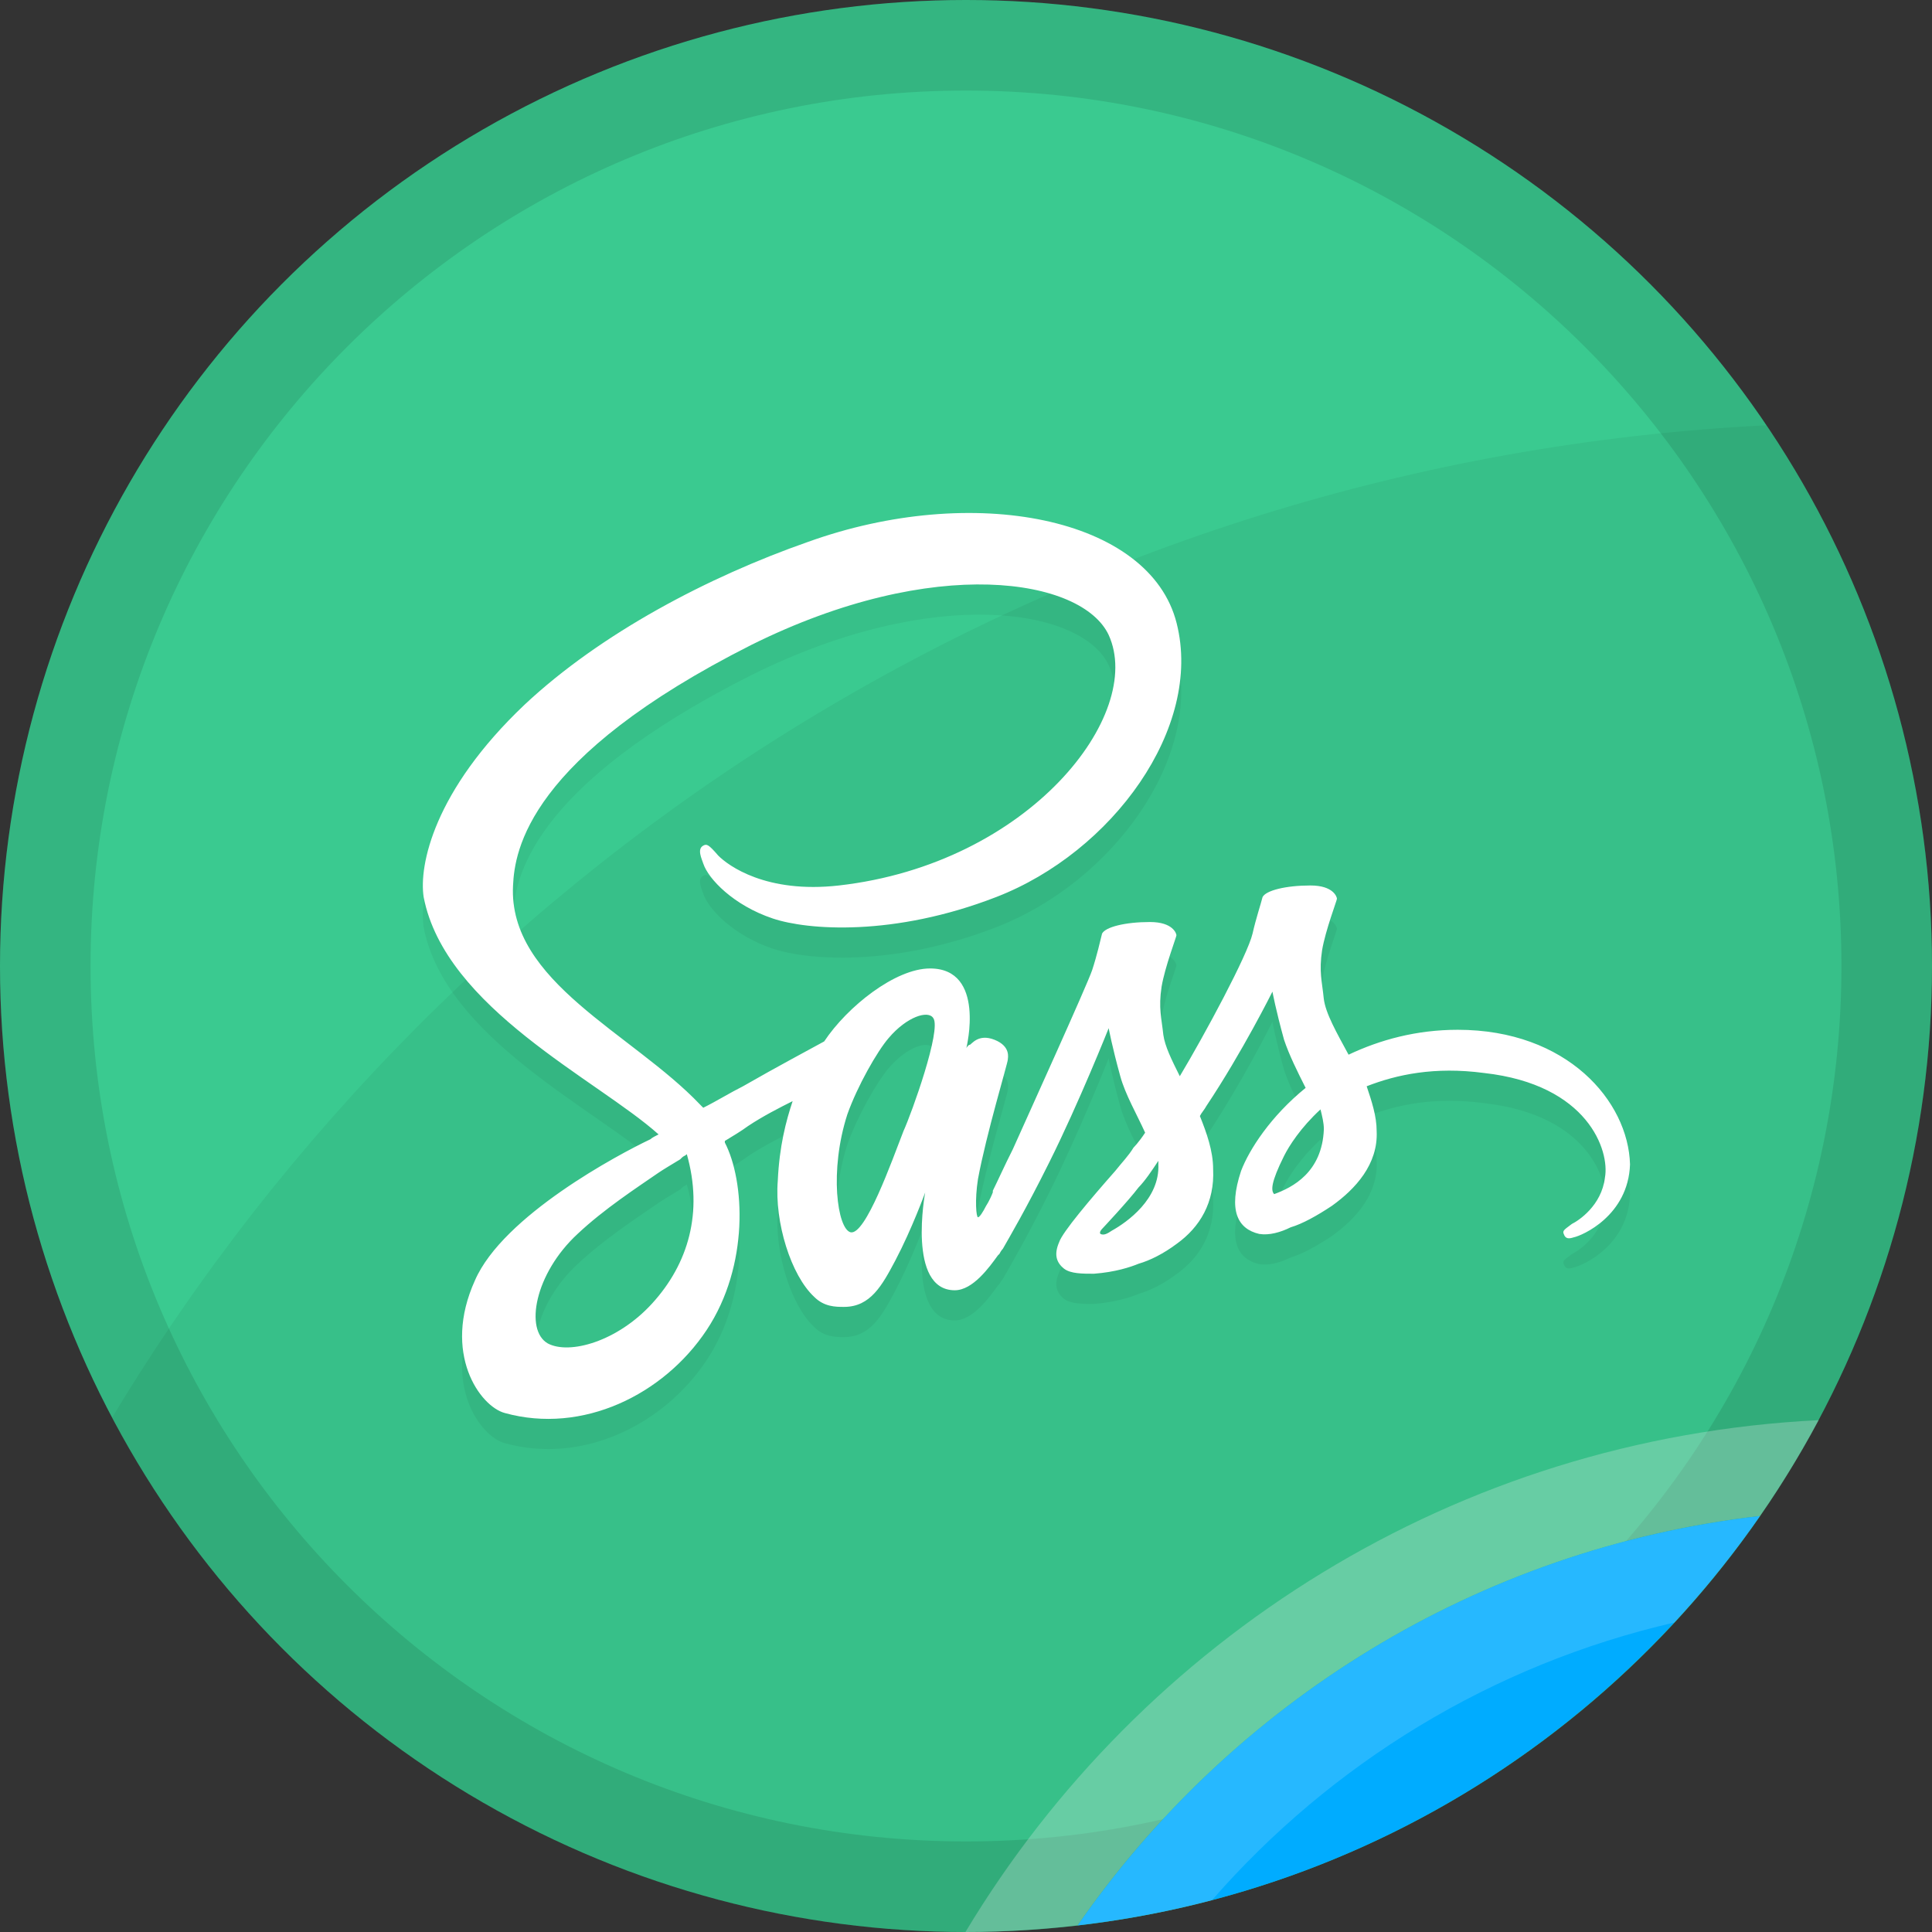 <?xml version="1.0" encoding="utf-8"?>
<!-- Generator: Adobe Illustrator 18.1.1, SVG Export Plug-In . SVG Version: 6.00 Build 0)  -->
<svg version="1.1" xmlns="http://www.w3.org/2000/svg" xmlns:xlink="http://www.w3.org/1999/xlink" x="0px" y="0px"
	 viewBox="0 0 128 128" enable-background="new 0 0 128 128" xml:space="preserve">
<rect x="0" y="0" width="128" height="128" fill="#333333" stroke="none"/>
<g id="SASS">
	<g id="XMLID_1330_">
		<g id="Color_Base_9_">
			<g id="XMLID_1435_">
				<circle id="XMLID_1439_" fill-rule="evenodd" clip-rule="evenodd" fill="#3ACA90" cx="64" cy="64" r="64"/>
			</g>
		</g>
		<g id="Border_9_" opacity="0.102">
			<g id="XMLID_1499_">
				<path id="XMLID_1500_" fill-rule="evenodd" clip-rule="evenodd" d="M64,0C28.654,0,0,28.654,0,64c0,35.346,28.654,64,64,64
					c35.346,0,64-28.654,64-64C128,28.654,99.346,0,64,0z M64,122C31.967,122,6,96.032,6,64C6,31.967,31.967,6,64,6s58,25.968,58,58
					C122,96.032,96.033,122,64,122z"/>
			</g>
		</g>
		<g id="Corner_Hightlight_9_" opacity="0.259">
			<g id="XMLID_1429_">
				<path id="XMLID_1431_" fill-rule="evenodd" clip-rule="evenodd" fill="#FFFFFF" d="M63.964,127.999
					c0.012,0,0.024,0.001,0.036,0.001c2.503,0,4.968-0.159,7.397-0.439c10.229-14.739,26.485-24.966,45.207-27.122
					c1.412-2.035,2.713-4.153,3.886-6.35C96.468,95.275,75.638,108.572,63.964,127.999z"/>
			</g>
		</g>
		<g id="Large_Shadow_9_" opacity="0.051">
			<g id="XMLID_1415_">
				<path id="XMLID_1416_" fill-rule="evenodd" clip-rule="evenodd" d="M117.04,28.175C70.481,30.522,30.1,56.286,7.426,93.924
					C18.168,114.189,39.466,128,64,128c35.346,0,64-28.654,64-64C128,50.727,123.958,38.398,117.04,28.175z"/>
			</g>
		</g>
		<g id="Shadow_9_">
			<g id="XMLID_1418_">
				<path id="XMLID_1427_" fill-rule="evenodd" clip-rule="evenodd" fill="#00ACFF" d="M71.397,127.561
					c18.722-2.156,34.978-12.384,45.207-27.122C97.882,102.595,81.626,112.823,71.397,127.561z"/>
			</g>
		</g>
		<g id="Highlight_9_" opacity="0.149">
			<g id="XMLID_1430_">
				<path id="XMLID_1432_" fill-rule="evenodd" clip-rule="evenodd" fill="#FFFFFF" d="M71.397,127.561
					c3.033-0.349,6.003-0.901,8.891-1.659c7.892-9.047,18.541-15.617,30.643-18.405c2.052-2.213,3.947-4.571,5.673-7.058
					C97.882,102.595,81.626,112.823,71.397,127.561z"/>
			</g>
		</g>
		<g id="Symbol_Shadow_9_" opacity="0.051">
			<g id="XMLID_1992_">
				<path id="XMLID_1993_" fill-rule="evenodd" clip-rule="evenodd" d="M96.582,70.226c-2.737,0-5.152,0.663-7.236,1.65
					c-0.769-1.426-1.538-2.745-1.646-3.74c-0.108-1.095-0.323-1.758-0.108-3.184c0.223-1.318,0.984-3.3,0.984-3.408
					c0-0.108-0.223-0.879-1.753-0.879c-1.646,0-2.96,0.332-3.176,0.771c-0.108,0.44-0.438,1.426-0.661,2.413
					c-0.331,1.426-3.176,6.708-4.821,9.453c-0.546-1.095-0.984-1.974-1.092-2.745c-0.115-1.103-0.331-1.758-0.115-3.184
					c0.223-1.318,0.984-3.3,0.984-3.408c0-0.108-0.223-0.879-1.753-0.879c-1.646,0-2.96,0.332-3.176,0.771
					c-0.108,0.432-0.331,1.426-0.654,2.413c-0.331,0.987-4.275,9.676-5.259,11.874c-0.554,1.095-0.992,2.082-1.323,2.745
					c0,0,0,0,0,0.108c-0.215,0.555-0.438,0.879-0.438,0.879c-0.223,0.44-0.438,0.771-0.546,0.771c-0.108,0-0.223-1.103,0-2.529
					c0.546-2.969,1.976-7.695,1.976-7.911c0-0.108,0.223-0.879-0.877-1.318c-1.1-0.439-1.538,0.332-1.645,0.332
					s-0.223,0.216-0.223,0.216s1.315-5.274-2.407-5.274c-2.299,0-5.482,2.529-7.013,4.834c-0.992,0.547-3.076,1.65-5.375,2.968
					c-0.877,0.44-1.753,0.987-2.637,1.426c-0.108-0.108-0.108-0.108-0.215-0.216c-4.498-4.726-12.718-8.134-12.387-14.511
					c0.108-2.305,0.984-8.466,15.786-15.937c12.164-6.045,21.922-4.395,23.675-0.663c2.414,5.274-5.259,15.166-17.87,16.6
					c-4.821,0.547-7.343-1.319-7.997-1.982c-0.661-0.771-0.769-0.771-0.984-0.663c-0.438,0.224-0.108,0.879,0,1.211
					c0.331,0.987,1.976,2.745,4.606,3.624c2.299,0.771,8.004,1.211,14.802-1.426c7.674-2.969,13.702-11.211,11.949-18.135
					c-1.761-7.032-13.495-9.337-24.452-5.382c-6.582,2.305-13.702,6.045-18.746,10.771c-6.028,5.713-7.013,10.663-6.69,12.753
					c1.423,7.363,11.511,12.09,15.563,15.721c-0.215,0.108-0.431,0.216-0.546,0.324c-2.084,0.987-9.75,5.058-11.618,9.345
					c-2.191,4.834,0.331,8.35,1.976,8.79c5.152,1.426,10.526-1.211,13.372-5.497c2.845-4.287,2.522-9.892,1.207-12.421v-0.108
					c0.546-0.332,1.1-0.663,1.538-0.987c0.984-0.655,2.076-1.211,2.953-1.65c-0.438,1.318-0.877,2.968-0.984,5.274
					c-0.223,2.753,0.877,6.268,2.414,7.695c0.661,0.663,1.422,0.663,1.976,0.663c1.753,0,2.522-1.426,3.399-3.076
					c1.1-2.09,1.976-4.503,1.976-4.503s-1.215,6.477,1.961,6.477c1.207,0,2.299-1.542,2.853-2.305c0,0,0,0,0.108-0.108
					c0.108-0.224,0.223-0.332,0.223-0.332c0.438-0.771,1.538-2.637,3.068-5.713c1.976-3.955,3.945-8.905,3.945-8.905
					s0.223,1.211,0.769,3.184c0.331,1.211,1.1,2.529,1.646,3.74c-0.438,0.663-0.769,0.987-0.769,0.987
					c-0.331,0.547-0.769,0.987-1.207,1.542c-1.645,1.866-3.506,4.063-3.722,4.726c-0.331,0.771-0.223,1.318,0.331,1.758
					c0.438,0.332,1.207,0.332,1.976,0.332c1.422-0.108,2.414-0.44,2.96-0.663c0.769-0.224,1.645-0.663,2.522-1.318
					c1.538-1.103,2.522-2.745,2.414-4.95c0-1.211-0.438-2.421-0.877-3.516c0.1-0.216,0.315-0.439,0.423-0.655
					c2.414-3.624,4.383-7.587,4.383-7.587s0.223,1.211,0.769,3.184c0.331,0.995,0.877,2.097,1.43,3.192
					c-2.307,1.874-3.729,4.071-4.275,5.497c-0.877,2.637-0.223,3.847,1.2,4.179c0.661,0.108,1.422-0.108,2.084-0.44
					c0.769-0.224,1.753-0.771,2.737-1.426c1.538-1.103,3.068-2.745,2.96-4.95c0-0.987-0.331-1.982-0.661-2.969
					c1.976-0.771,4.49-1.318,7.781-0.879c6.905,0.771,8.327,5.166,8.005,6.924c-0.223,1.866-1.753,2.861-2.191,3.076
					c-0.431,0.332-0.654,0.44-0.538,0.663c0.108,0.332,0.331,0.332,0.661,0.224c0.546-0.108,3.614-1.426,3.729-4.834
					C107.878,74.952,103.818,70.226,96.582,70.226z M43.204,88.36c-2.307,2.529-5.482,3.408-6.913,2.645
					c-1.538-0.879-0.877-4.619,1.976-7.255c1.753-1.65,3.945-3.076,5.375-4.063c0.331-0.224,0.877-0.547,1.423-0.879
					c0.108-0.108,0.108-0.108,0.108-0.108c0.108-0.116,0.223-0.116,0.331-0.231C46.595,82.315,45.611,85.723,43.204,88.36z
					 M59.859,76.934c-0.769,1.982-2.522,6.924-3.506,6.708c-0.877-0.224-1.422-4.071-0.215-7.811
					c0.661-1.866,1.976-4.179,2.737-5.058c1.207-1.426,2.63-1.866,2.96-1.318C62.381,70.226,60.412,75.723,59.859,76.934z
					 M76.744,79.131c0.108,2.305-2.084,3.847-3.068,4.395c-0.331,0.224-0.554,0.332-0.769,0.224
					c-0.108-0.116,0.108-0.332,0.108-0.332s1.753-1.866,2.414-2.745c0.438-0.447,0.877-1.103,1.315-1.766
					C76.744,79.015,76.744,79.015,76.744,79.131z M84.418,81.113c-0.223-0.224-0.223-0.771,0.654-2.529
					c0.331-0.663,1.1-1.874,2.414-3.084c0.108,0.439,0.223,0.879,0.223,1.318C87.594,79.679,85.625,80.673,84.418,81.113z"/>
			</g>
		</g>
		<g id="Symbol_9_">
			<g id="XMLID_2012_">
				<path id="XMLID_2013_" fill-rule="evenodd" clip-rule="evenodd" fill="#FFFFFF" d="M96.582,68.226
					c-2.737,0-5.152,0.663-7.236,1.65c-0.769-1.426-1.538-2.745-1.646-3.74c-0.108-1.095-0.323-1.758-0.108-3.184
					c0.223-1.318,0.984-3.3,0.984-3.408c0-0.108-0.223-0.879-1.753-0.879c-1.646,0-2.96,0.332-3.176,0.771
					c-0.108,0.439-0.438,1.426-0.661,2.413c-0.331,1.426-3.176,6.708-4.821,9.453c-0.546-1.095-0.984-1.974-1.092-2.745
					c-0.115-1.103-0.331-1.758-0.115-3.184c0.223-1.318,0.984-3.3,0.984-3.408s-0.223-0.879-1.753-0.879
					c-1.646,0-2.96,0.332-3.176,0.771c-0.108,0.432-0.331,1.426-0.654,2.413c-0.331,0.987-4.275,9.677-5.259,11.874
					c-0.554,1.095-0.992,2.082-1.323,2.745c0,0,0,0,0,0.108c-0.215,0.555-0.438,0.879-0.438,0.879
					c-0.223,0.44-0.438,0.771-0.546,0.771c-0.108,0-0.223-1.103,0-2.529c0.546-2.968,1.976-7.695,1.976-7.911
					c0-0.108,0.223-0.879-0.877-1.318c-1.1-0.44-1.538,0.332-1.645,0.332s-0.223,0.216-0.223,0.216s1.315-5.274-2.407-5.274
					c-2.299,0-5.482,2.529-7.013,4.834c-0.992,0.547-3.076,1.65-5.375,2.969c-0.877,0.44-1.753,0.987-2.637,1.426
					c-0.108-0.108-0.108-0.108-0.215-0.216c-4.498-4.726-12.718-8.134-12.387-14.511c0.108-2.305,0.984-8.466,15.786-15.937
					c12.164-6.045,21.922-4.395,23.675-0.663c2.414,5.274-5.259,15.166-17.87,16.6c-4.821,0.547-7.343-1.318-7.997-1.982
					c-0.661-0.771-0.769-0.771-0.984-0.663c-0.438,0.224-0.108,0.879,0,1.211c0.331,0.987,1.976,2.745,4.606,3.624
					c2.299,0.771,8.004,1.211,14.802-1.426c7.674-2.969,13.702-11.211,11.949-18.135c-1.761-7.032-13.495-9.337-24.452-5.382
					c-6.582,2.305-13.702,6.045-18.746,10.771c-6.028,5.713-7.013,10.663-6.69,12.753c1.423,7.363,11.511,12.09,15.563,15.721
					c-0.215,0.108-0.431,0.216-0.546,0.324c-2.084,0.987-9.75,5.058-11.618,9.345c-2.191,4.834,0.331,8.35,1.976,8.79
					c5.152,1.426,10.526-1.211,13.372-5.497s2.522-9.892,1.207-12.421v-0.108c0.546-0.332,1.1-0.663,1.538-0.987
					c0.984-0.655,2.076-1.211,2.953-1.65c-0.438,1.318-0.877,2.969-0.984,5.274c-0.223,2.753,0.877,6.269,2.414,7.695
					c0.661,0.663,1.422,0.663,1.976,0.663c1.753,0,2.522-1.426,3.399-3.076c1.1-2.089,1.976-4.503,1.976-4.503
					s-1.215,6.477,1.961,6.477c1.207,0,2.299-1.542,2.853-2.305c0,0,0,0,0.108-0.108c0.108-0.224,0.223-0.332,0.223-0.332
					c0.438-0.771,1.538-2.637,3.068-5.713c1.976-3.955,3.945-8.905,3.945-8.905s0.223,1.211,0.769,3.184
					c0.331,1.211,1.1,2.529,1.646,3.74c-0.438,0.663-0.769,0.987-0.769,0.987c-0.331,0.547-0.769,0.987-1.207,1.542
					c-1.645,1.866-3.506,4.063-3.722,4.726c-0.331,0.771-0.223,1.318,0.331,1.758c0.438,0.331,1.207,0.331,1.976,0.331
					c1.422-0.108,2.414-0.439,2.96-0.663c0.769-0.224,1.645-0.663,2.522-1.318c1.538-1.103,2.522-2.745,2.414-4.95
					c0-1.211-0.438-2.421-0.877-3.516c0.1-0.216,0.315-0.44,0.423-0.655c2.414-3.624,4.383-7.587,4.383-7.587
					s0.223,1.211,0.769,3.184c0.331,0.995,0.877,2.097,1.43,3.192c-2.307,1.874-3.729,4.071-4.275,5.497
					c-0.877,2.637-0.223,3.847,1.2,4.179c0.661,0.108,1.422-0.108,2.084-0.439c0.769-0.224,1.753-0.771,2.737-1.426
					c1.538-1.103,3.068-2.745,2.96-4.95c0-0.987-0.331-1.982-0.661-2.968c1.976-0.771,4.49-1.318,7.781-0.879
					c6.905,0.771,8.327,5.166,8.005,6.924c-0.223,1.866-1.753,2.861-2.191,3.076c-0.431,0.332-0.654,0.44-0.538,0.663
					c0.108,0.332,0.331,0.332,0.661,0.224c0.546-0.108,3.614-1.426,3.729-4.834C107.878,72.952,103.818,68.226,96.582,68.226z
					 M43.204,86.36c-2.307,2.529-5.482,3.408-6.913,2.645c-1.538-0.879-0.877-4.619,1.976-7.255c1.753-1.65,3.945-3.076,5.375-4.063
					c0.331-0.224,0.877-0.547,1.423-0.879c0.108-0.108,0.108-0.108,0.108-0.108c0.108-0.116,0.223-0.116,0.331-0.231
					C46.595,80.315,45.611,83.723,43.204,86.36z M59.859,74.934c-0.769,1.982-2.522,6.924-3.506,6.708
					c-0.877-0.224-1.422-4.071-0.215-7.81c0.661-1.866,1.976-4.179,2.737-5.058c1.207-1.426,2.63-1.866,2.96-1.318
					C62.381,68.226,60.412,73.723,59.859,74.934z M76.744,77.131c0.108,2.305-2.084,3.847-3.068,4.395
					c-0.331,0.224-0.554,0.332-0.769,0.224c-0.108-0.116,0.108-0.332,0.108-0.332s1.753-1.866,2.414-2.745
					c0.438-0.447,0.877-1.103,1.315-1.766C76.744,77.015,76.744,77.015,76.744,77.131z M84.418,79.113
					c-0.223-0.224-0.223-0.771,0.654-2.529c0.331-0.663,1.1-1.874,2.414-3.084c0.108,0.44,0.223,0.879,0.223,1.318
					C87.594,77.679,85.625,78.673,84.418,79.113z"/>
			</g>
		</g>
	</g>
</g>
</svg>
